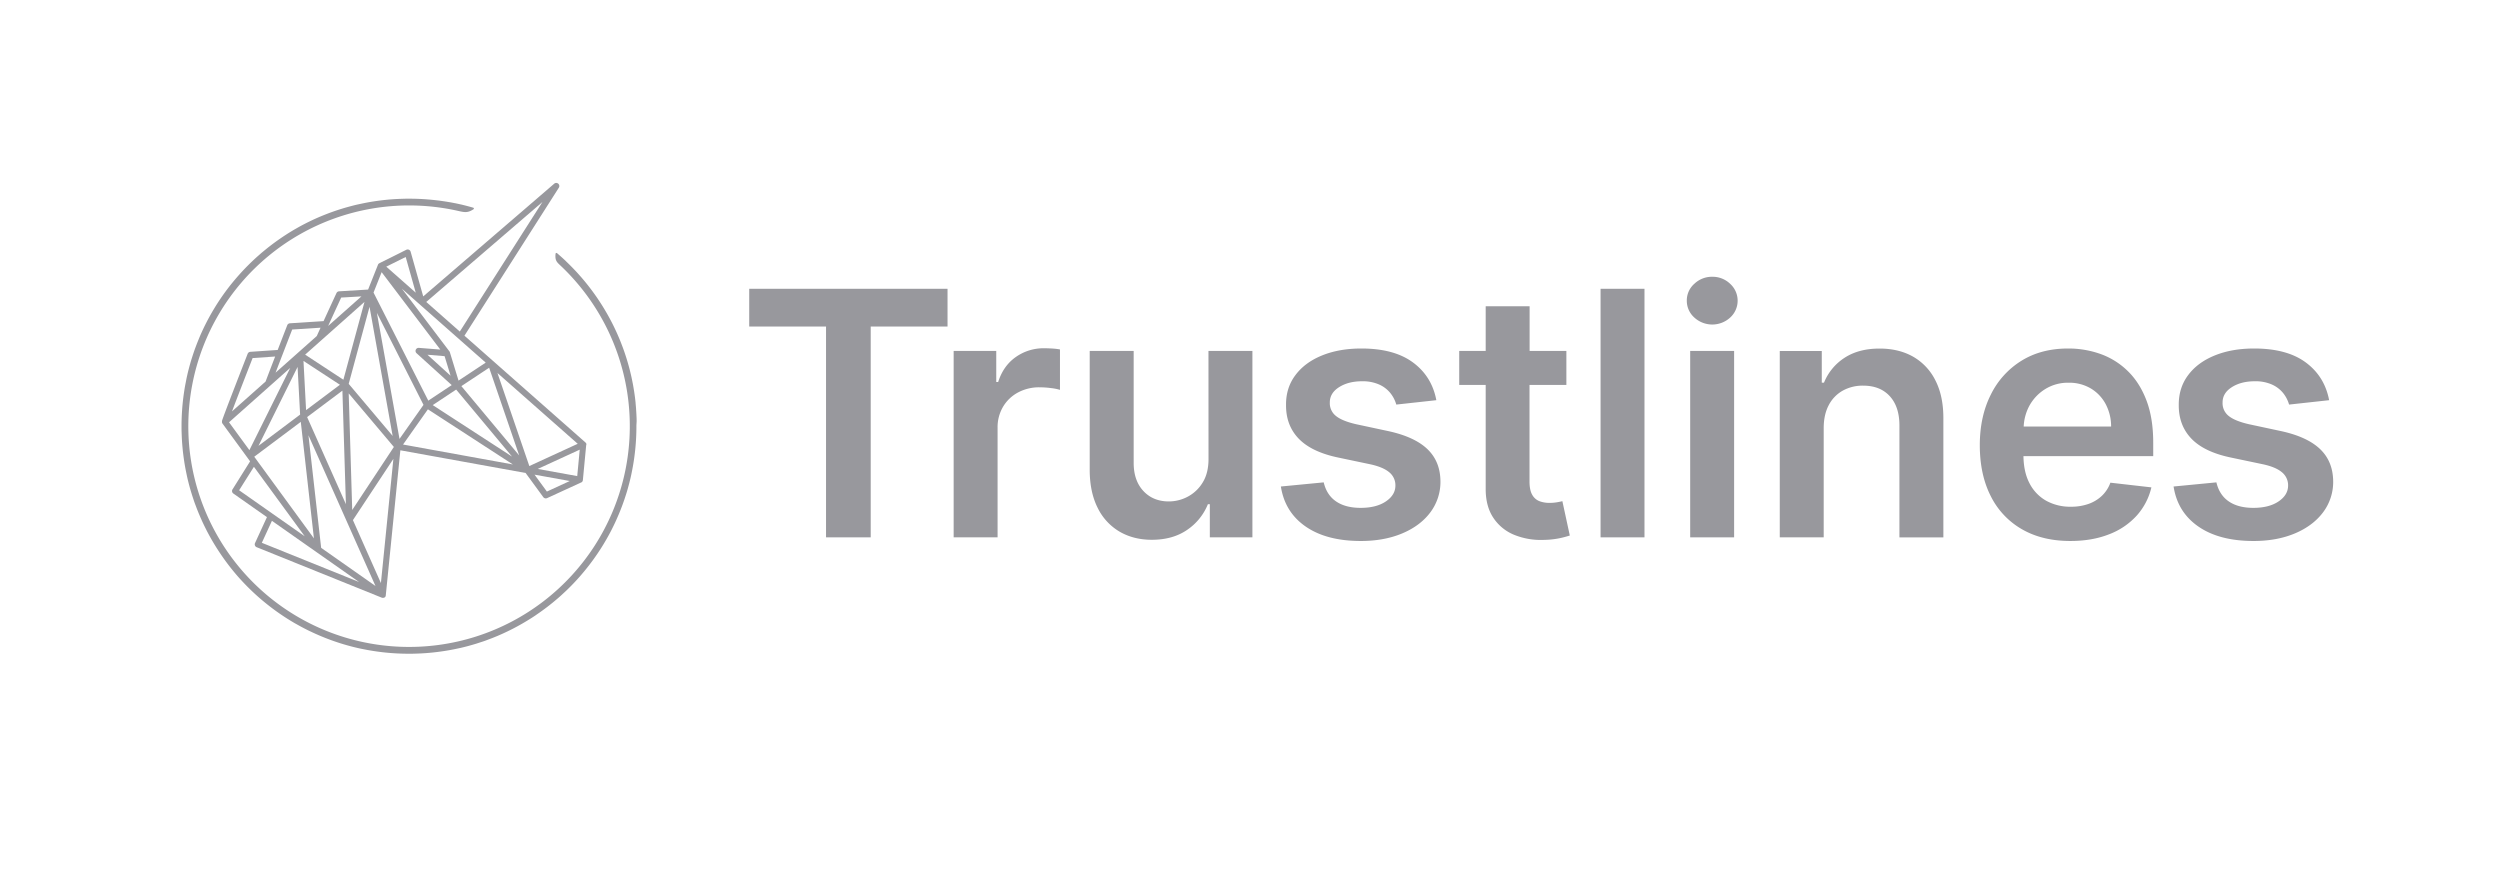 <svg id="Layer_2" data-name="Layer 2" xmlns="http://www.w3.org/2000/svg" viewBox="0 0 2133.9 742.23"><defs><style>.cls-1{fill:#98989d;}</style></defs><polygon class="cls-1" points="639.51 278.71 705.07 278.71 705.07 458.66 743.2 458.66 743.2 278.71 808.77 278.71 808.77 246.5 639.51 246.5 639.51 278.71"/><path class="cls-1" d="M891.27,297.26A41,41,0,0,0,867,304.77c-7.1,5-12.07,12.11-15,21.29h-1.64V299.54H814V458.66H851.5V365.12a34.16,34.16,0,0,1,4.67-17.93A32.8,32.8,0,0,1,868.94,335a38,38,0,0,1,18.39-4.41,75.94,75.94,0,0,1,9.9.68,42,42,0,0,1,7.52,1.5v-34.5a54,54,0,0,0-6.49-.78C895.68,297.35,893.35,297.26,891.27,297.26Z"/><path class="cls-1" d="M1031.54,391.73q0,12.13-5,20.15A32.81,32.81,0,0,1,1013.7,424a34.31,34.31,0,0,1-16,4q-13.47,0-21.76-8.91t-8.28-24V299.54H930.13V400.85q0,19.06,6.72,32.47a47.78,47.78,0,0,0,18.7,20.42q12,7,27.61,7,17.91,0,30.19-8.5A48.06,48.06,0,0,0,1031,430.38h1.66v28.28H1069V299.54h-37.5Z"/><path class="cls-1" d="M1184.7,367.91l-27.13-5.81q-12.13-2.79-17.36-7.14a13.76,13.76,0,0,1-5.13-11.3q-.09-8.07,7.83-13.14t19.63-5.09a34.63,34.63,0,0,1,14.7,2.81,25.61,25.61,0,0,1,9.58,7.35,27.61,27.61,0,0,1,5,9.74l34.18-3.74q-3.81-20.29-19.94-32.21T1162,297.47q-19,0-33.61,5.95t-22.68,16.79q-8.16,10.83-8,25.54-.11,17.38,10.89,28.74t33.88,16.1l27.12,5.7c7.32,1.59,12.74,3.87,16.22,6.84a14.2,14.2,0,0,1,5.24,11.29q0,8.08-8.13,13.57t-21.5,5.5q-12.95,0-21-5.5t-10.56-16.26l-36.57,3.53q3.42,21.94,21.23,34.22t47,12.29q19.89,0,35.24-6.43t24-17.86a43.23,43.23,0,0,0,8.74-26.48q-.09-17.08-11.13-27.65T1184.7,367.91Z"/><path class="cls-1" d="M1329,428.72a38.27,38.27,0,0,1-6.49.52,23.88,23.88,0,0,1-8.48-1.45,12,12,0,0,1-6.18-5.45q-2.33-4-2.32-11.54V328.54H1337v-29h-31.38V261.42h-37.49v38.12h-22.6v29h22.6V417q-.11,14.92,6.46,24.86a38.78,38.78,0,0,0,17.88,14.66,60.53,60.53,0,0,0,25.38,4.31,72.35,72.35,0,0,0,13.52-1.46,84.79,84.79,0,0,0,8.55-2.28l-6.34-29.31C1332.5,428.06,1331,428.37,1329,428.72Z"/><rect class="cls-1" x="1366.18" y="246.5" width="37.49" height="212.16"/><path class="cls-1" d="M1461.53,236.24a21.73,21.73,0,0,0-15.32,6,18.85,18.85,0,0,0-6.42,14.35,19.12,19.12,0,0,0,6.36,14.39,22.64,22.64,0,0,0,30.68.06,19.45,19.45,0,0,0,0-28.75A21.58,21.58,0,0,0,1461.53,236.24Z"/><rect class="cls-1" x="1442.68" y="299.54" width="37.49" height="159.12"/><path class="cls-1" d="M1633.09,304.52q-12.28-7-28.75-7-17.82,0-29.89,7.87a45.38,45.38,0,0,0-17.55,21.23H1555v-27h-35.86V458.66h37.5V365.42c0-7.67,1.44-14.18,4.29-19.58a30.1,30.1,0,0,1,11.92-12.38,35,35,0,0,1,17.47-4.29q14.49,0,22.72,9t8.24,25v95.51h37.5V357.34q.09-19.05-6.69-32.42A47.7,47.7,0,0,0,1633.09,304.52Z"/><path class="cls-1" d="M1816.2,316.73A64,64,0,0,0,1793,302.18a81.61,81.61,0,0,0-27.8-4.71q-22.82,0-39.69,10.41a70.43,70.43,0,0,0-26.25,29q-9.37,18.62-9.38,43.15,0,25,9.31,43.36a66.9,66.9,0,0,0,26.69,28.37q17.36,10,41.29,10,18.54,0,32.93-5.66a61.05,61.05,0,0,0,23.67-15.95A54.46,54.46,0,0,0,1836.34,416l-35-4a28.9,28.9,0,0,1-7.36,11.3,32.14,32.14,0,0,1-11.5,6.89,44.36,44.36,0,0,1-14.82,2.33,42.24,42.24,0,0,1-21.34-5.23,35.78,35.78,0,0,1-14.18-15.12c-3.27-6.36-4.87-14-5-22.85H1837.9v-11.5q0-20.93-5.79-36.09T1816.2,316.73Zm-88.86,47.35a41.2,41.2,0,0,1,4.65-17.36,38.44,38.44,0,0,1,13.52-14.49,36.67,36.67,0,0,1,20.18-5.55,36,36,0,0,1,18.91,4.87,34.34,34.34,0,0,1,12.69,13.31,40.56,40.56,0,0,1,4.67,19.22Z"/><path class="cls-1" d="M1980.36,383.35q-11.05-10.58-33.62-15.44l-27.15-5.81q-12.13-2.79-17.36-7.14a13.72,13.72,0,0,1-5.12-11.3q-.1-8.07,7.82-13.14t19.63-5.09a34.56,34.56,0,0,1,14.71,2.81,25.69,25.69,0,0,1,9.6,7.35,28.09,28.09,0,0,1,5,9.74l34.19-3.74q-3.84-20.29-19.94-32.21T1924,297.47q-19,0-33.62,5.95t-22.68,16.79q-8.12,10.83-8,25.54-.09,17.38,10.87,28.74t33.88,16.1l27.15,5.7q11,2.38,16.19,6.84a14.2,14.2,0,0,1,5.24,11.29q0,8.08-8.13,13.57t-21.5,5.5q-12.95,0-21-5.5t-10.57-16.26l-36.55,3.53q3.42,21.94,21.24,34.22t47,12.29q19.89,0,35.22-6.43t24-17.86a43.13,43.13,0,0,0,8.77-26.48Q1991.39,393.92,1980.36,383.35Z"/><path class="cls-1" d="M543.4,358.93v-.14c0-1.6-.1-3.2-.18-4.76v-.26c-.08-1.5-.18-3-.3-4.66l0-.31c-.11-1.44-.24-2.94-.4-4.56l0-.39c-.16-1.49-.33-3-.51-4.46l-.06-.45c-.19-1.47-.39-2.94-.61-4.36l-.08-.52c-.22-1.44-.46-2.86-.71-4.28l-.09-.54c-.25-1.41-.52-2.81-.81-4.21l-.12-.59c-.28-1.39-.58-2.77-.9-4.15l-.13-.59c-.33-1.38-.66-2.75-1-4.13l-.14-.53c-.36-1.37-.72-2.73-1.11-4.09l-.16-.58c-.39-1.35-.79-2.7-1.2-4l-.17-.56c-.46-1.45-.88-2.75-1.3-4l-.2-.61c-.44-1.3-.9-2.61-1.38-3.91l-.21-.57c-.48-1.3-1-2.61-1.48-3.9l-.21-.53c-.52-1.32-1.05-2.62-1.58-3.85l-.23-.56c-.55-1.28-1.1-2.56-1.68-3.83l-.21-.47c-.58-1.28-1.18-2.55-1.79-3.82l-.21-.45c-.62-1.27-1.25-2.54-1.89-3.8l-.21-.4c-.65-1.26-1.31-2.51-2-3.77l-.22-.41c-.68-1.25-1.37-2.49-2.08-3.72l-.2-.33q-1.08-1.87-2.19-3.72l-.19-.3q-1.14-1.89-2.33-3.73l-.09-.14q-1.22-1.89-2.48-3.77l-.1-.15c-.91-1.35-1.74-2.54-2.53-3.64l-.05-.08-.05-.07q-1.31-1.82-2.62-3.6l-.13-.17c-.87-1.16-1.75-2.3-2.64-3.44l-.24-.31q-1.35-1.71-2.73-3.39l-.18-.22c-.91-1.1-1.84-2.2-2.77-3.28l-.28-.33c-.92-1-1.84-2.09-2.78-3.12l-.35-.39q-1.39-1.53-2.82-3l-.38-.4c-.94-1-1.89-1.95-2.85-2.92l-.44-.44c-1-1-2.07-2.05-3.14-3.06l0-.06c-2.46-2.34-5.1-4.71-7.84-7.06a.75.75,0,0,0-1.24.49c-.55,5.64.91,7,4.1,10l.83.78a188.42,188.42,0,1,1-129.91-52,189.77,189.77,0,0,1,41.82,4.66c5.44,1.23,8.17,1.85,13.11-1.4a.72.72,0,0,0,.33-.73.74.74,0,0,0-.53-.61c-3.67-1.08-7.3-2-10.78-2.84l-.12,0c-1.46-.33-3-.66-4.59-1l-.16,0c-1.37-.28-2.88-.57-4.61-.88l-.14,0c-1.54-.27-3.11-.53-4.66-.77l-.16,0c-1.5-.23-3.09-.46-4.69-.66l-.1,0c-1.64-.2-3.25-.38-4.79-.54h-.11c-1.41-.15-3-.28-4.88-.44-4.92-.37-10-.56-14.94-.56-1.78,0-3.42,0-5,.06s-3.38.11-5,.19-3.28.19-5,.31-3.22.27-4.92.44-3.25.35-4.89.56-3.23.43-4.84.68c-1.78.27-3.36.53-4.81.79-1.61.29-3.22.6-4.76.92s-3.19.67-4.72,1-3.11.73-4.68,1.14-3.13.83-4.63,1.25-3,.86-4.55,1.36h-.05c-1.41.44-2.89.92-4.54,1.47s-3,1.05-4.49,1.58-2.88,1.08-4.44,1.69-3,1.2-4.38,1.79l-.05,0c-1.42.6-2.87,1.23-4.29,1.87s-2.9,1.34-4.27,2-2.88,1.41-4.22,2.09c-2.71,1.39-5.49,2.9-8.26,4.5-1.31.74-2.65,1.54-4,2.36l0,0c-1.37.83-2.69,1.66-3.95,2.46l0,0a197.79,197.79,0,0,0-18.87,13.77c-1.29,1.07-2.46,2-3.56,3s-2.32,2-3.5,3.1c-4.57,4.15-9,8.59-13.18,13.18-1,1.12-2.06,2.29-3.1,3.49s-1.91,2.24-3,3.53l0,0a195.29,195.29,0,0,0-13.77,18.87c-.85,1.33-1.68,2.67-2.48,4v0c-.83,1.37-1.63,2.71-2.37,4-1.57,2.73-3.08,5.51-4.49,8.27-.73,1.43-1.44,2.85-2.1,4.22s-1.34,2.82-2,4.27-1.27,2.87-1.87,4.29l0,.05c-.66,1.56-1.24,3-1.79,4.38s-1.14,3-1.69,4.44-1.07,3-1.58,4.5-1,3.09-1.47,4.53-.95,3.12-1.37,4.59-.82,3-1.25,4.64-.8,3.17-1.14,4.68-.72,3.18-1,4.72-.62,3.14-.92,4.76-.54,3.17-.79,4.81v0c-.22,1.52-.45,3.09-.67,4.82-.2,1.57-.39,3.21-.56,4.89s-.31,3.26-.43,4.91-.24,3.38-.32,5-.14,3.31-.19,5-.06,3.23-.06,5,0,3.42.06,5,.11,3.35.19,5,.18,3.21.32,5,.27,3.3.43,4.92.36,3.32.56,4.88.44,3.29.67,4.82v0c.26,1.72.52,3.29.79,4.81s.6,3.22.91,4.74v0c.31,1.52.65,3.11,1,4.72s.71,3,1.14,4.69.84,3.19,1.25,4.63.88,3,1.37,4.59.93,2.92,1.47,4.54,1,3,1.58,4.49,1.12,3,1.69,4.44c1.12,2.85,2.36,5.76,3.67,8.67l0,.05c1.28,2.82,2.65,5.67,4.08,8.45,0,0,0,0,0,.05,2.12,4.14,4.42,8.26,6.85,12.26l0,0c.81,1.32,1.64,2.66,2.48,4A195.85,195.85,0,0,0,202.13,491c1,1.15,2,2.31,3.06,3.44l0,0a197,197,0,0,0,16.67,16.28c1.15,1,2.35,2,3.57,3a195.29,195.29,0,0,0,18.87,13.77h0c2.54,1.63,5.2,3.25,7.93,4.82l.06,0c2.8,1.61,5.58,3.12,8.26,4.48,1.38.71,2.78,1.41,4.16,2.07l.06,0c1.39.68,2.83,1.35,4.27,2,1.26.57,2.6,1.16,4.34,1.9,1.54.65,3,1.24,4.38,1.79s2.8,1.08,4.45,1.69,3,1.08,4.49,1.58,3,1,4.53,1.48h0c1.62.5,3.11.94,4.55,1.35s3.12.86,4.64,1.26,3.19.79,4.68,1.14,3.09.69,4.72,1c1.45.29,3,.59,4.77.91,1.6.28,3.22.55,4.8.79s3.11.46,4.85.68,3.38.41,4.88.56c1.68.17,3.33.32,4.92.44,1.76.13,3.38.23,5,.31s3.31.15,5,.19,3.3.06,5,.06,3.4,0,5-.06,3.36-.11,5-.19,3.18-.18,4.95-.31c1.57-.12,3.23-.27,4.92-.44,1.49-.15,3.09-.33,4.88-.56s3.31-.44,4.82-.67h0c1.61-.24,3.23-.51,4.81-.79,1.76-.32,3.32-.62,4.76-.91,1.83-.38,3.33-.71,4.72-1s3-.72,4.69-1.14,3.07-.82,4.63-1.26,2.93-.85,4.59-1.36c1.49-.47,3-1,4.54-1.48s3-1,4.49-1.58,3.08-1.15,4.44-1.69,2.84-1.14,4.39-1.79c1.74-.74,3.07-1.33,4.33-1.9,2.84-1.29,5.7-2.66,8.5-4.1,5.55-2.84,11-6,16.27-9.35,1.26-.81,2.57-1.67,3.91-2.58a195.52,195.52,0,0,0,18.5-14.17l0,0c1.14-1,2.32-2,3.49-3.1l0,0c1.07-1,2.18-2,3.37-3.13s2.25-2.18,3.34-3.26,2.28-2.31,3.26-3.34c2.14-2.24,4.25-4.57,6.27-6.9,1-1.18,2-2.38,3-3.56a198.3,198.3,0,0,0,13.76-18.88c3.36-5.25,6.51-10.72,9.36-16.27l0-.05c1.44-2.81,2.81-5.66,4.07-8.45l0-.05c1.3-2.87,2.53-5.79,3.67-8.67.57-1.44,1.14-2.94,1.69-4.44s1.07-3,1.58-4.49,1-3.07,1.48-4.54.94-3.11,1.36-4.59.85-3.09,1.25-4.63.76-3,1.15-4.69.71-3.19,1-4.72v0c.31-1.52.62-3.12.91-4.74s.56-3.26.79-4.81v0c.23-1.49.45-3.07.67-4.82.2-1.57.39-3.17.56-4.88s.32-3.35.44-4.92.23-3.33.31-4.95.15-3.28.19-5,.06-3.31.06-5S543.44,360.52,543.4,358.93Z"/><path class="cls-1" d="M500.51,379.62c0-.12,0-.25,0-.38l0-.2a3.11,3.11,0,0,0-.11-.4,1.31,1.31,0,0,0-.05-.15l0-.09a1.88,1.88,0,0,0-.14-.24l-.05-.08L500,378a2.41,2.41,0,0,0-.37-.41l-103.2-91.05,80.59-126.35a2.64,2.64,0,0,0-3.94-3.42L361.25,253,350.5,214.86a2.65,2.65,0,0,0-1.47-1.7,2.61,2.61,0,0,0-2.25.06l-22.89,11.41h0l.14.36h0l-.18-.33,0,0,0,0h0l-.1.07-.13.08-.16.1-.05,0,0,0-.11.09.28.27-.32-.22-.06,0-.1.11a.69.69,0,0,0-.1.12l-.13.19a.41.41,0,0,0-.07.11.54.54,0,0,0-.08.17l0,0a.37.37,0,0,0-.05.11l-8.47,21.3-24.78,1.5a2.62,2.62,0,0,0-2.24,1.54c-.54,1.16-5.39,11.63-11,23.9l-28.72,1.85a2.62,2.62,0,0,0-2.29,1.68c-.33.86-4.09,10.56-8.14,21.08l-23.36,1.59a2.67,2.67,0,0,0-2.28,1.67c-4.76,12.2-20.42,52.37-21.84,57.07l-.07.23a1.29,1.29,0,0,0,0,.19c0,.11,0,.21,0,.34V360a3.31,3.31,0,0,0,0,.42s0,.05,0,.08l.1.38a.73.73,0,0,1,.05.12,1.66,1.66,0,0,0,.13.27l.09.17,0,0,.06.1,23.56,32.24-15,23.93a2.63,2.63,0,0,0,.72,3.56l28.66,20.13-10.17,22.14a2.62,2.62,0,0,0,1.41,3.54l106.82,43.08.08,0,.3.09.08,0a2.24,2.24,0,0,0,.48.06h0a2.41,2.41,0,0,0,.5-.06,1.34,1.34,0,0,0,.27-.07l.12,0,.18-.07.07,0,.11-.06.12-.06.06-.05.11-.08.25-.2.09-.08.11-.13.06-.07a.69.69,0,0,0,.11-.13.15.15,0,0,0,0-.05l0-.06a.91.91,0,0,0,.07-.14,1.59,1.59,0,0,0,.14-.3l0-.07,0-.15a2.12,2.12,0,0,0,.08-.38l0-.07,12.43-123.68,106.91,19.36,15.09,20.63a2.7,2.7,0,0,0,3.23.84l29.1-13.37.07,0a2.11,2.11,0,0,0,.45-.28l.14-.12a3.17,3.17,0,0,0,.34-.37l.07-.09a2.42,2.42,0,0,0,.29-.55l0-.1-.37-.09.39,0c0-.11.07-.21.09-.32s0-.08,0-.11v-.08l2.84-30ZM280.1,278.2c5.09-11.16,9.65-21,11.12-24.21l17.28-1Zm83.74-20.47L463,172.41,392.47,283Zm79.31,131-49.34-59.16,23.7-15.69ZM329.7,227.61l16.59-8.26,8.58,30.47Zm39.66,118.17,20-13.26,47.69,57.19Zm68.39,50.65-93.73-17,21.23-30.06ZM383.59,299.9l-40.54-53.48,71.53,63.1-23.19,15.36L384,300.7c0-.12-.08-.23-.12-.32l0-.05a1.9,1.9,0,0,0-.23-.39Zm-18.72,2.89L379.48,304l5.11,16.7Zm-7.3-5.86a2.63,2.63,0,0,0-2,4.58l30,27.19-20,13.27-46.74-92.24,6.92-17.41,50.08,66.06ZM336.19,381.5l-35.55,53.79-3-99.53ZM195.5,360.45,247.74,314l-34.86,70.21Zm2.5-9.28c4.43-11.66,12.14-31.53,17.62-45.55l19.24-1.31c-4.57,11.89-7.32,19.07-8.16,21.35Zm37.21-33.07c3.79-9.88,9.72-25.26,14.19-36.83l24.22-1.56c-1.08,2.36-2.16,4.75-3.23,7.12Zm62.43,9.54,17.78-65.75L335.15,372.1Zm-77,52.9L254,313.19l2.16,40.69Zm-3.62,9.3,39.72-29.76,11.21,99.44Zm78.24,40.51L262.15,356l30.11-22.56Zm-34-80.28-2.22-42,31.11,20.35Zm-.8-47.36,50.64-45-18,66.4Zm-43.72,95.73,43.37,59.33-56-39.29Zm89.75,98.34-83-33.47,8.62-18.75Zm14,3.39-46.37-32.55-10.84-96.1Zm15.29-108.5-10.65,106-23.89-53.73Zm25.7-46.09L341,374.64,321.7,267.05ZM493.11,378.8l-41.3,19-27.2-79.42Zm1.72,5-2.13,22.56L459,400.27Zm-8.49,26.77-19.54,9-10.54-14.42ZM323.88,225.08Zm-.26.17ZM189.75,360.47ZM328.37,509.38Z"/></svg>